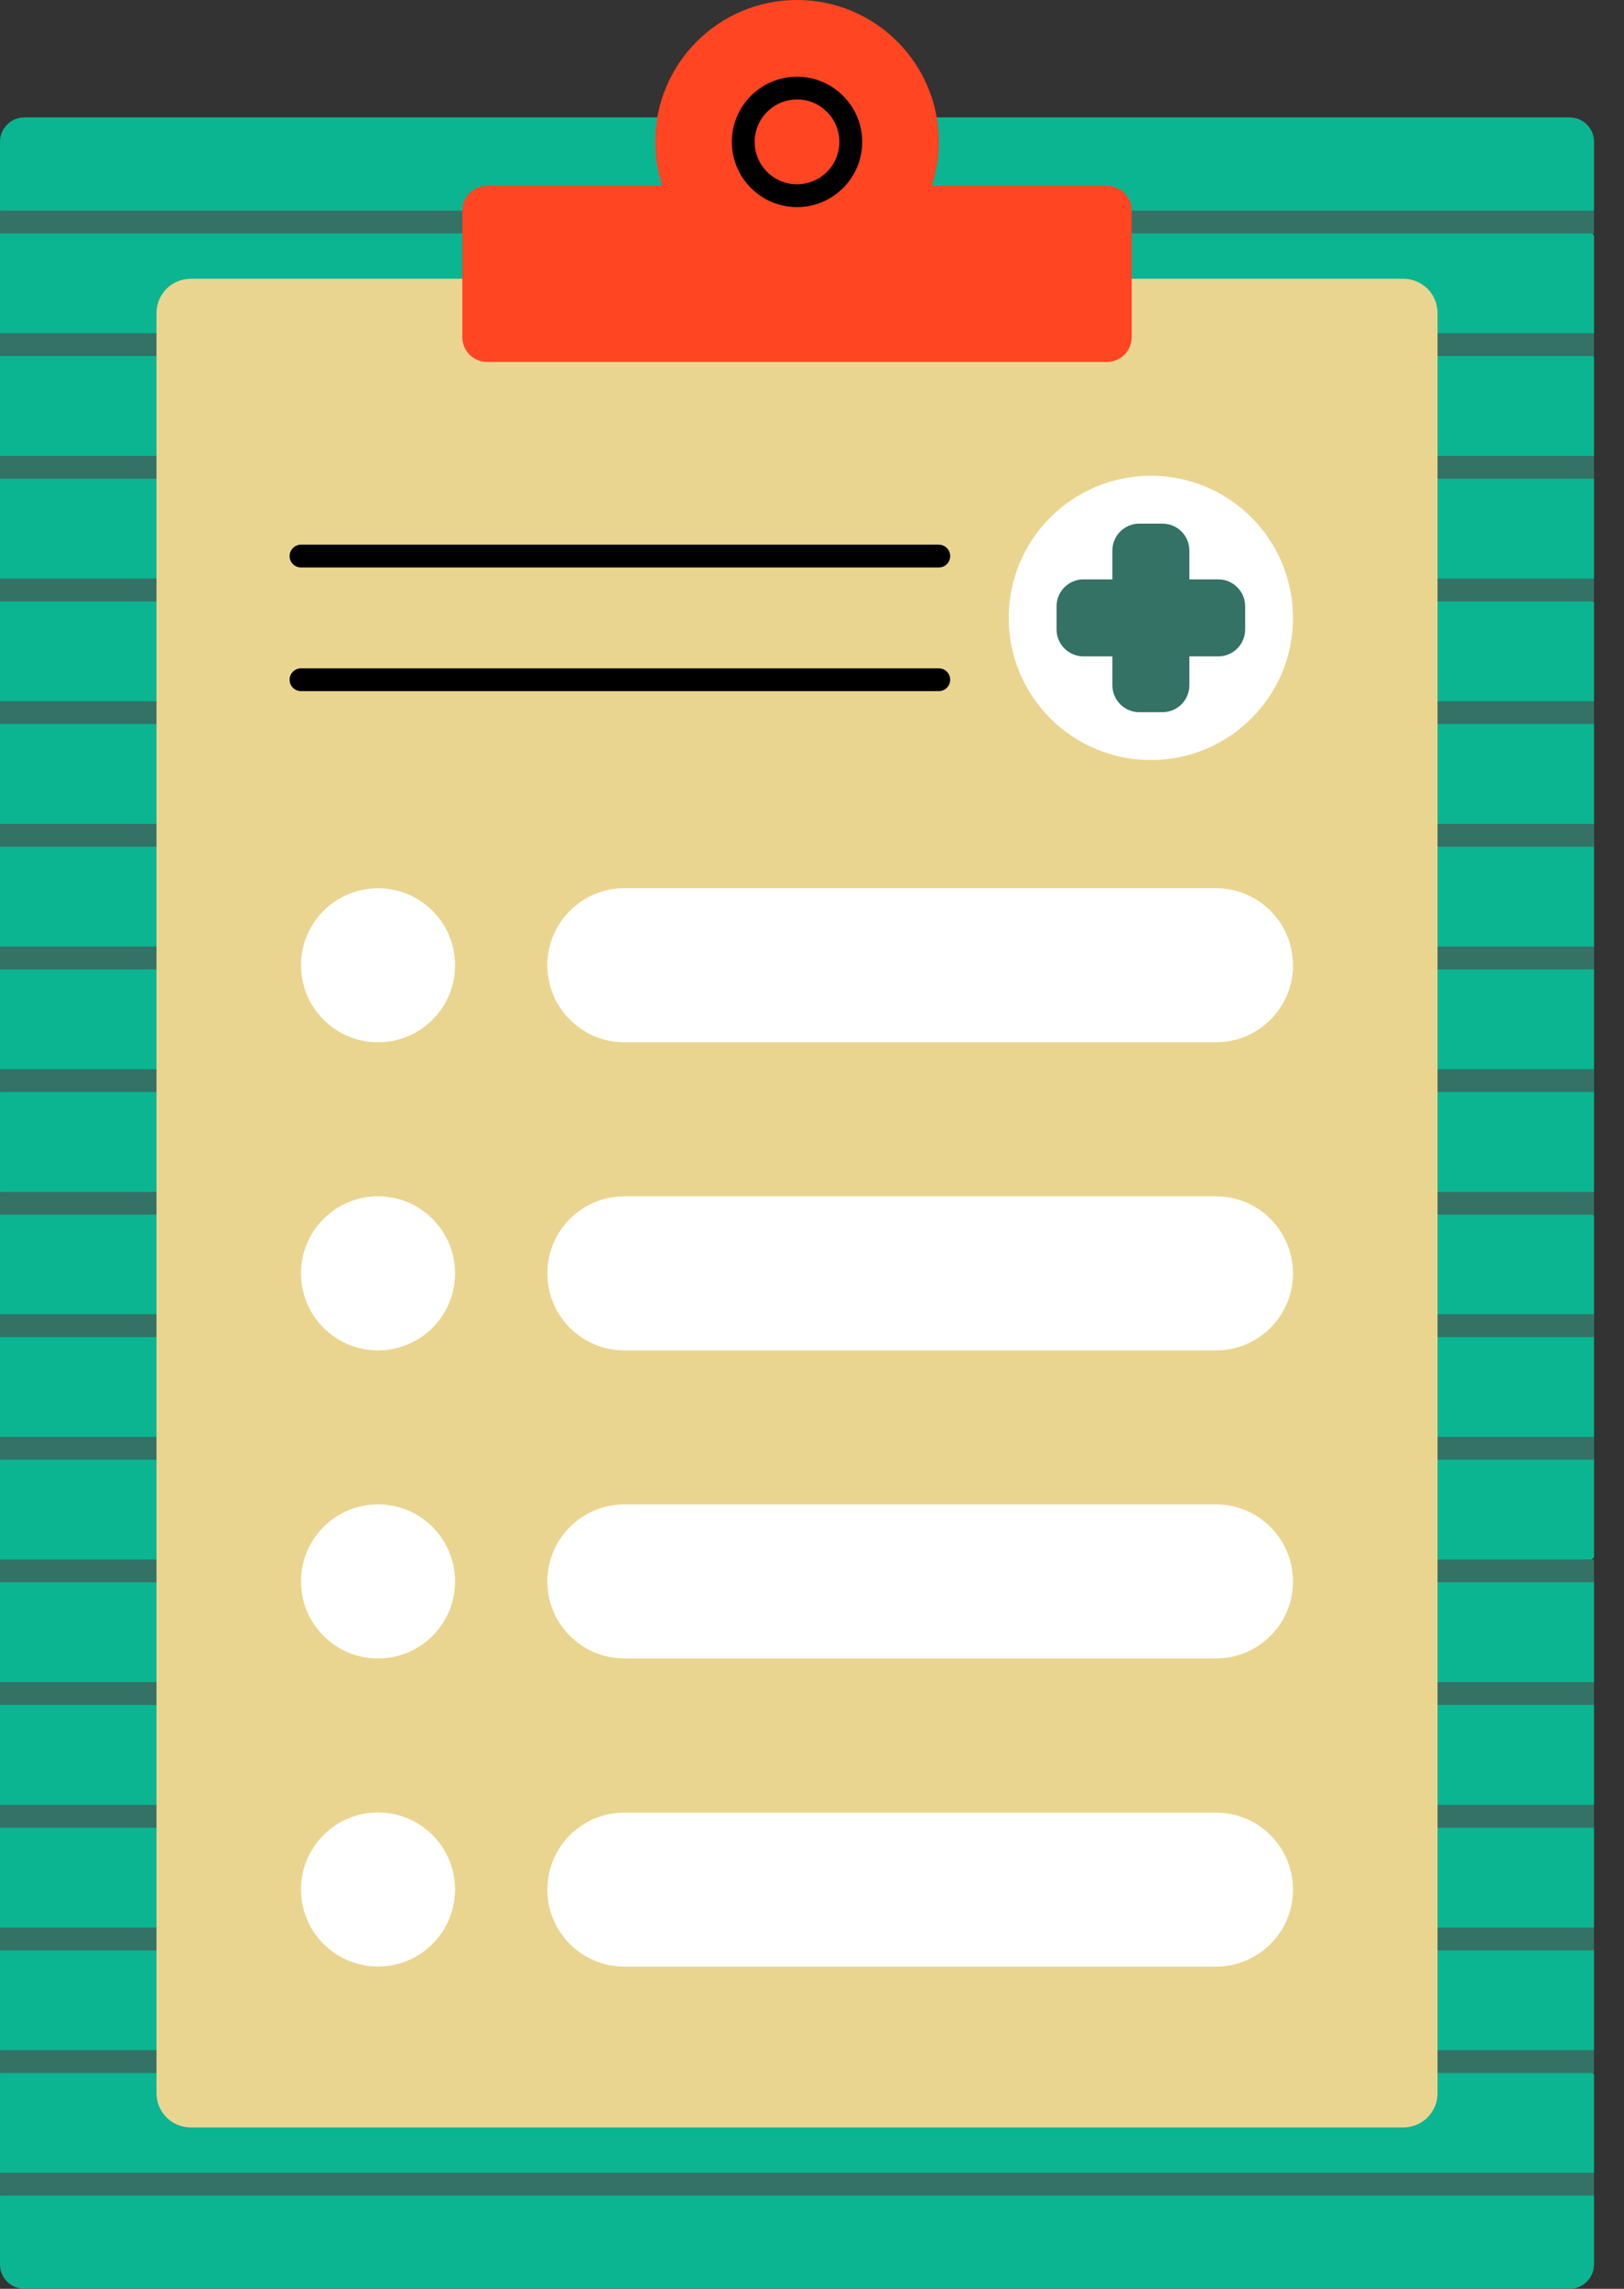 <svg width="22" height="31" viewBox="0 0 22 31" fill="none" xmlns="http://www.w3.org/2000/svg">
<rect x="0" y="0" width="22" height="31" fill="#333333" stroke="none"/>
<path d="M21.263 31H0.331C0.148 31 0 30.852 0 30.669V29.738L0.164 29.584L0 29.429V28.077L0.196 27.922L0 27.768V26.415L0.128 26.261L0 26.106V24.754L0.185 24.574L0 24.445V23.093L0.18 22.938L0 22.784V21.431L0.122 21.277L0 21.13V19.77L0.17 19.615L0 19.461V18.108L0.138 17.954L0 17.8V16.451L0.143 16.295L0 16.143V14.79L0.149 14.636L0 14.481V13.129L0.154 12.974L0 12.82V11.467L0.212 11.313L0 11.159V9.806L0.138 9.652L0 9.497V8.145L0.138 7.99L0 7.836V6.483L0.122 6.329L0 6.174V4.822L0.143 4.668L0 4.513V3.161L0.122 2.979L0 2.852V1.921C0 1.738 0.148 1.59 0.331 1.59H21.263C21.446 1.59 21.594 1.738 21.594 1.921V2.852L21.481 3.006L21.594 3.195V4.513L21.418 4.668L21.594 4.835V6.174L21.428 6.329L21.594 6.483V7.836L21.397 7.99L21.594 8.158V9.497L21.407 9.652L21.594 9.806V16.143L21.47 16.297L21.594 16.466V21.093L21.386 21.277L21.594 21.42V22.784L21.47 22.938L21.594 23.093V24.438L21.46 24.599L21.594 24.754V26.12L21.418 26.261L21.594 26.415V27.761L21.46 27.922L21.594 28.097V29.429L21.428 29.584L21.594 29.738V30.669C21.594 30.852 21.445 31 21.263 31Z" fill="#0BB592"/>
<path d="M21.594 16.143H0V16.451H21.594V16.143Z" fill="#337265"/>
<path d="M21.594 14.482H0V14.791H21.594V14.482Z" fill="#337265"/>
<path d="M21.594 12.82H0V13.129H21.594V12.82Z" fill="#337265"/>
<path d="M21.594 11.159H0V11.468H21.594V11.159Z" fill="#337265"/>
<path d="M21.594 9.498H0V9.807H21.594V9.498Z" fill="#337265"/>
<path d="M21.594 7.837H0V8.146H21.594V7.837Z" fill="#337265"/>
<path d="M21.594 6.175H0V6.484H21.594V6.175Z" fill="#337265"/>
<path d="M21.594 4.513H0V4.822H21.594V4.513Z" fill="#337265"/>
<path d="M21.594 2.853H0V3.161H21.594V2.853Z" fill="#337265"/>
<path d="M21.594 29.428H0V29.737H21.594V29.428Z" fill="#337265"/>
<path d="M21.594 27.768H0V28.076H21.594V27.768Z" fill="#337265"/>
<path d="M21.594 26.107H0V26.416H21.594V26.107Z" fill="#337265"/>
<path d="M21.594 24.446H0V24.755H21.594V24.446Z" fill="#337265"/>
<path d="M21.594 22.783H0V23.092H21.594V22.783Z" fill="#337265"/>
<path d="M21.594 21.122H0V21.431H21.594V21.122Z" fill="#337265"/>
<path d="M21.594 19.461H0V19.77H21.594V19.461Z" fill="#337265"/>
<path d="M21.594 17.8H0V18.109H21.594V17.8Z" fill="#337265"/>
<path d="M19.011 28.814H2.583C2.327 28.814 2.12 28.607 2.12 28.35V4.24C2.12 3.983 2.327 3.776 2.583 3.776H19.011C19.267 3.776 19.474 3.983 19.474 4.24V28.351C19.474 28.607 19.267 28.814 19.011 28.814Z" fill="#EAD590"/>
<path d="M14.996 2.517H12.623C12.684 2.329 12.718 2.129 12.718 1.921C12.718 0.86 11.858 0 10.797 0C9.736 0 8.876 0.86 8.876 1.921C8.876 2.129 8.91 2.329 8.971 2.517H6.598C6.413 2.517 6.263 2.667 6.263 2.852V4.567C6.263 4.752 6.413 4.902 6.598 4.902H14.996C15.181 4.902 15.331 4.752 15.331 4.567V2.852C15.331 2.667 15.181 2.517 14.996 2.517Z" fill="#FF4521"/>
<path d="M10.797 2.805C10.31 2.805 9.914 2.409 9.914 1.922C9.914 1.435 10.31 1.039 10.797 1.039C11.284 1.039 11.68 1.435 11.68 1.922C11.68 2.409 11.284 2.805 10.797 2.805ZM10.797 1.347C10.48 1.347 10.223 1.605 10.223 1.922C10.223 2.238 10.48 2.496 10.797 2.496C11.114 2.496 11.371 2.238 11.371 1.922C11.371 1.605 11.114 1.347 10.797 1.347Z" fill="black"/>
<path d="M5.859 13.811C6.266 13.404 6.266 12.743 5.859 12.336C5.451 11.929 4.791 11.929 4.383 12.336C3.976 12.743 3.976 13.404 4.383 13.811C4.791 14.219 5.451 14.219 5.859 13.811Z" fill="white"/>
<path d="M16.473 14.117H8.458C7.882 14.117 7.415 13.649 7.415 13.073C7.415 12.497 7.882 12.03 8.458 12.03H16.473C17.049 12.03 17.516 12.497 17.516 13.073C17.516 13.649 17.049 14.117 16.473 14.117Z" fill="white"/>
<path d="M5.859 17.984C6.266 17.577 6.266 16.916 5.859 16.509C5.451 16.101 4.791 16.101 4.383 16.509C3.976 16.916 3.976 17.577 4.383 17.984C4.791 18.392 5.451 18.392 5.859 17.984Z" fill="white"/>
<path d="M16.473 18.29H8.458C7.882 18.29 7.415 17.823 7.415 17.247C7.415 16.671 7.882 16.203 8.458 16.203H16.473C17.049 16.203 17.516 16.671 17.516 17.247C17.516 17.823 17.049 18.29 16.473 18.29Z" fill="white"/>
<path d="M5.859 22.157C6.266 21.749 6.266 21.089 5.859 20.681C5.451 20.274 4.791 20.274 4.383 20.681C3.976 21.089 3.976 21.749 4.383 22.157C4.791 22.564 5.451 22.564 5.859 22.157Z" fill="white"/>
<path d="M16.473 22.462H8.458C7.882 22.462 7.415 21.995 7.415 21.419C7.415 20.843 7.882 20.376 8.458 20.376H16.473C17.049 20.376 17.516 20.843 17.516 21.419C17.516 21.995 17.049 22.462 16.473 22.462Z" fill="white"/>
<path d="M5.859 26.329C6.266 25.922 6.266 25.261 5.859 24.854C5.451 24.446 4.791 24.446 4.383 24.854C3.976 25.261 3.976 25.922 4.383 26.329C4.791 26.736 5.451 26.736 5.859 26.329Z" fill="white"/>
<path d="M16.473 26.636H8.458C7.882 26.636 7.415 26.169 7.415 25.593C7.415 25.017 7.882 24.55 8.458 24.55H16.473C17.049 24.55 17.516 25.017 17.516 25.593C17.516 26.169 17.049 26.636 16.473 26.636Z" fill="white"/>
<path d="M15.591 10.294C16.654 10.294 17.516 9.432 17.516 8.369C17.516 7.306 16.654 6.444 15.591 6.444C14.527 6.444 13.665 7.306 13.665 8.369C13.665 9.432 14.527 10.294 15.591 10.294Z" fill="white"/>
<path d="M16.503 7.847H16.112V7.457C16.112 7.255 15.949 7.092 15.747 7.092H15.434C15.233 7.092 15.069 7.255 15.069 7.457V7.847H14.678C14.477 7.847 14.313 8.011 14.313 8.212V8.525C14.313 8.727 14.477 8.89 14.678 8.89H15.069V9.281C15.069 9.483 15.233 9.646 15.434 9.646H15.747C15.949 9.646 16.112 9.483 16.112 9.281V8.89H16.503C16.705 8.89 16.868 8.727 16.868 8.525V8.212C16.868 8.011 16.705 7.847 16.503 7.847Z" fill="#337265"/>
<path d="M12.718 7.686H4.078C3.993 7.686 3.923 7.617 3.923 7.532C3.923 7.447 3.993 7.377 4.078 7.377H12.718C12.803 7.377 12.872 7.447 12.872 7.532C12.872 7.617 12.803 7.686 12.718 7.686Z" fill="black"/>
<path d="M12.718 9.361H4.078C3.993 9.361 3.923 9.292 3.923 9.206C3.923 9.121 3.993 9.052 4.078 9.052H12.718C12.803 9.052 12.872 9.121 12.872 9.206C12.872 9.292 12.803 9.361 12.718 9.361Z" fill="black"/>
</svg>
